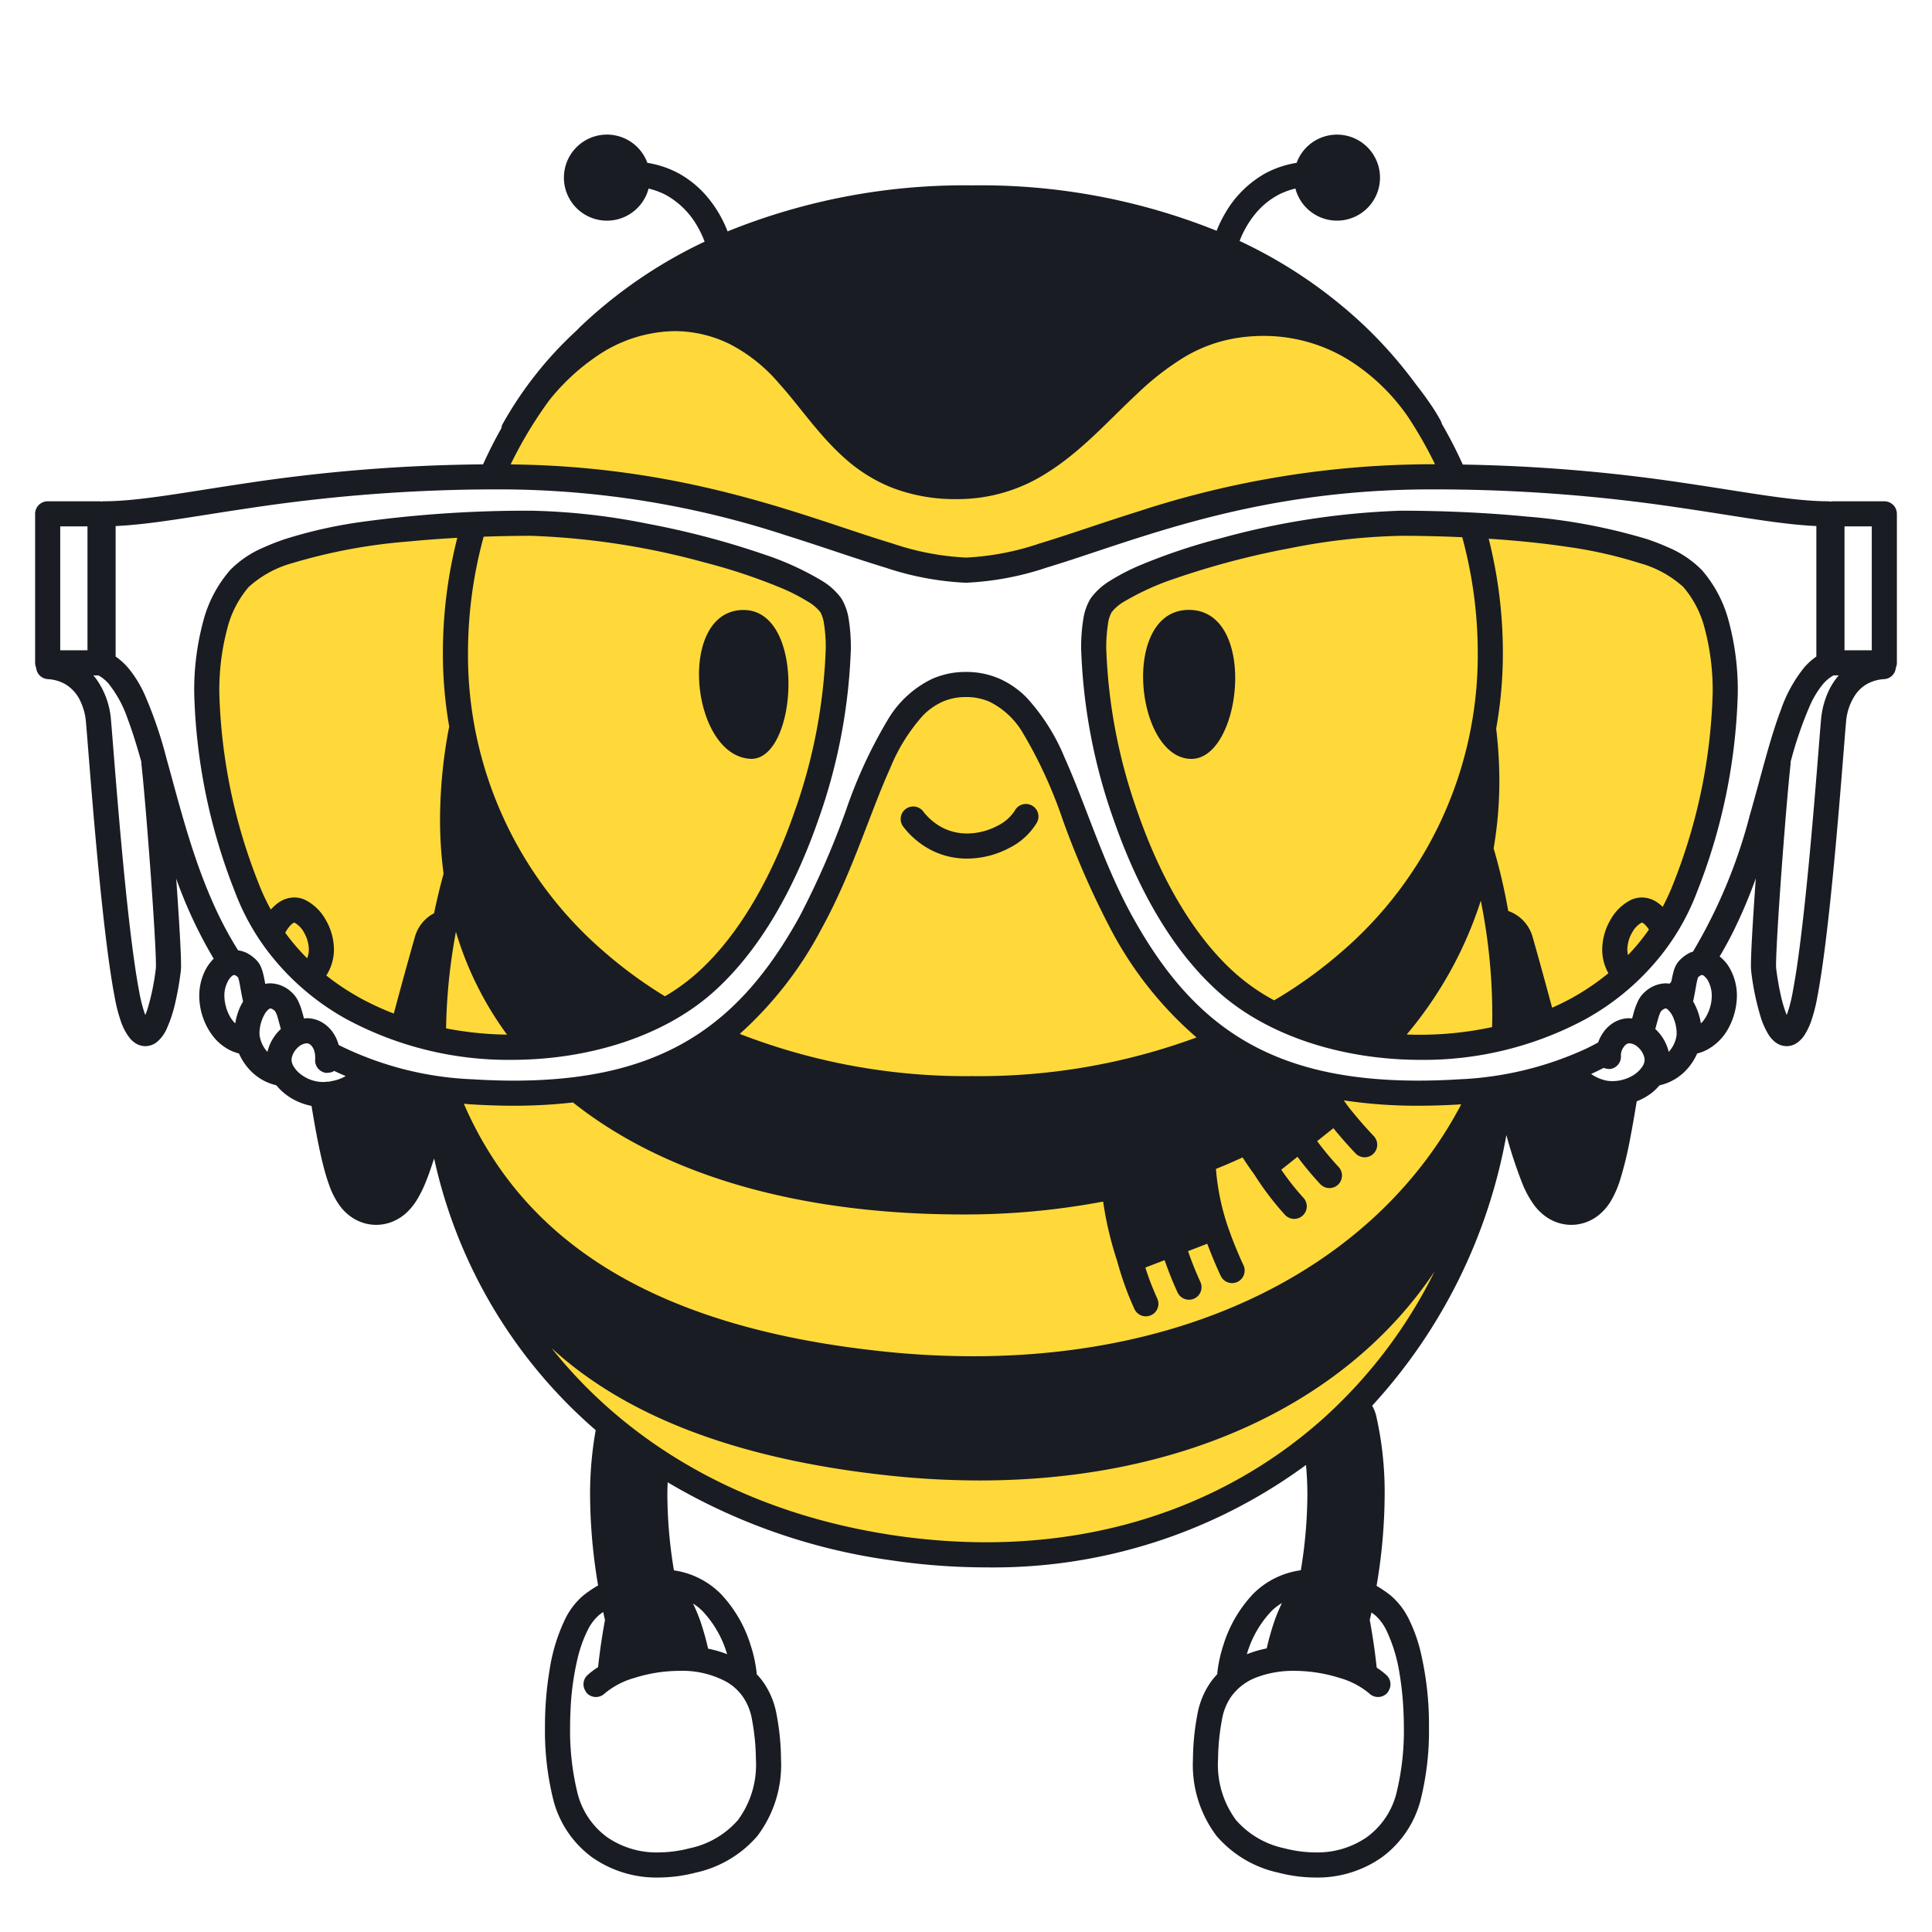 <svg xmlns="http://www.w3.org/2000/svg" width="200" height="200" fill="none"><g fill="#FFD93A"><path d="M175.21 60.135c-1.4-1.518-4.076-2.653-7.386-3.497a127.967 127.967 0 0 0-24.564-2.112c-19 0-28.834 6.333-29.5 9-.667 2.667-.834 17.833 8.333 32 9.167 14.167 27.833 13.167 36.833 10.5s12.167-8.333 12.167-8.333l.175.236a23.132 23.132 0 0 0 3.207-5.849c5.522-14.762 5.211-27.095.735-31.945Z"/><path d="M123.592 105.526c-9.166-7.833-14-27-18.166-32.167a7.524 7.524 0 0 0-2.192-1.883 7.196 7.196 0 0 0-6.617 0 7.533 7.533 0 0 0-2.191 1.883c-4.167 5.167-9 24.334-18.167 32.167-9.167 7.833-22.667 8-22.667 8a45.274 45.274 0 0 1-8.465-.777c2.227 23.657 19.275 43.358 47.285 47.484 33.419 4.922 58.309-15.873 62.659-45.407.109-.734.178-1.468.26-2.201a44.944 44.944 0 0 1-9.072.901s-13.5-.167-22.667-8ZM91.093 57.526a40.118 40.118 0 0 0 8.833 1.377 40.12 40.12 0 0 0 8.833-1.377c8.167-2.167 25.334-8 39.167-8 .893 0 1.804.014 2.723.038-7.042-16.654-24.198-29.074-49.938-29.074-25.724 0-42.875 12.405-49.926 29.043.383-.004.763-.007 1.14-.007 13.834 0 31 5.833 39.168 8Z"/><path d="M40.927 106.026c9 2.667 27.666 3.667 36.833-10.5 9.166-14.167 9-29.333 8.333-32-.666-2.667-10.5-9-29.5-9a129.916 129.916 0 0 0-23.89 1.981c-3.553.857-6.44 2.03-7.913 3.628-4.476 4.85-4.788 17.183.735 31.946a23.125 23.125 0 0 0 3.133 5.75l.102-.138s3.167 5.666 12.167 8.333Z"/></g><g fill="#191C22"><path d="M123.315 78.561c5.243.035 6.937-15.425-.242-15.425-7.099 0-5.558 15.387.242 15.425ZM77.648 78.55c4.955.3 5.927-15.682-.864-15.402-6.714.276-5.265 15.031.864 15.402ZM95.56 83.984a1.3 1.3 0 0 0-2.045 1.606 8.625 8.625 0 0 0 3.132 2.535 8.156 8.156 0 0 0 3.466.757 9.406 9.406 0 0 0 4.344-1.089 6.96 6.96 0 0 0 2.885-2.642 1.3 1.3 0 0 0-2.28-1.25 4.461 4.461 0 0 1-1.819 1.593c-.965.51-2.038.78-3.13.788a5.554 5.554 0 0 1-2.366-.513 6.02 6.02 0 0 1-2.187-1.785Z"/><path d="M4.927 70.302c.633.03 1.251.203 1.807.509.677.4 1.22.994 1.555 1.705.329.673.533 1.4.601 2.146.151 1.612.63 8.261 1.279 15.024.324 3.386.691 6.806 1.084 9.67.197 1.433.4 2.726.61 3.817.155.901.384 1.789.683 2.653.203.577.494 1.119.863 1.607.183.232.406.431.657.586.295.181.634.277.98.279a1.95 1.95 0 0 0 1.212-.44 3.842 3.842 0 0 0 1.024-1.412 14.3 14.3 0 0 0 .889-2.763c.237-1.046.42-2.104.546-3.169.02-.198.028-.398.025-.597 0-.796-.067-2.214-.173-4.011-.087-1.467-.2-3.175-.327-4.945a47.08 47.08 0 0 0 3.88 8.285 4.65 4.65 0 0 0-.985 1.433 5.872 5.872 0 0 0-.497 2.789 6.934 6.934 0 0 0 1.463 3.868 5.172 5.172 0 0 0 1.657 1.356c.313.158.642.281.982.367a5.985 5.985 0 0 0 1.271 1.858 5.394 5.394 0 0 0 2.591 1.43 6.045 6.045 0 0 0 1.693 1.42 6.459 6.459 0 0 0 1.952.714c.457 2.793.882 4.955 1.338 6.64.15.546.303 1.048.477 1.527a8.362 8.362 0 0 0 1.105 2.162c.354.484.79.902 1.29 1.235.342.226.714.405 1.104.532a4.45 4.45 0 0 0 2.898-.048 4.841 4.841 0 0 0 1.815-1.179c.314-.323.593-.677.833-1.059.366-.592.68-1.216.938-1.864.309-.752.599-1.588.893-2.511a51.761 51.761 0 0 0 16.727 28.132 37.605 37.605 0 0 0-.582 6.721c.02 3.135.297 6.263.83 9.353-.523.3-1.024.639-1.498 1.013a7.53 7.53 0 0 0-1.93 2.505 18.656 18.656 0 0 0-1.588 5.184 35.64 35.64 0 0 0-.484 5.966c-.036 2.558.26 5.111.88 7.594a10.661 10.661 0 0 0 4.026 5.902c2 1.393 4.39 2.12 6.828 2.076a15.648 15.648 0 0 0 3.893-.513 11.683 11.683 0 0 0 6.368-3.798 12.2 12.2 0 0 0 2.441-7.928 25.767 25.767 0 0 0-.45-4.59 8.466 8.466 0 0 0-1.369-3.376 7.471 7.471 0 0 0-.71-.856c-.001-.03.012-.057.01-.087a14.036 14.036 0 0 0-.61-2.851 13.515 13.515 0 0 0-3.137-5.398 8.583 8.583 0 0 0-4.82-2.402 48.953 48.953 0 0 1-.68-7.794c0-.44.014-.881.03-1.322a61.91 61.91 0 0 0 23.109 8.072c3.26.485 6.55.731 9.846.736a54.644 54.644 0 0 0 33.126-10.6c.096 1.024.144 2.072.143 3.113a48.92 48.92 0 0 1-.678 7.784 8.597 8.597 0 0 0-4.902 2.413 13.508 13.508 0 0 0-3.137 5.398 14.105 14.105 0 0 0-.61 2.851c-.002.03.011.055.01.084a7.496 7.496 0 0 0-.71.859 8.464 8.464 0 0 0-1.369 3.376 25.72 25.72 0 0 0-.45 4.59 12.199 12.199 0 0 0 2.441 7.928 11.682 11.682 0 0 0 6.368 3.798c1.271.334 2.579.506 3.893.513a11.585 11.585 0 0 0 6.828-2.076 10.663 10.663 0 0 0 4.025-5.902c.621-2.483.917-5.036.88-7.595a32.99 32.99 0 0 0-.876-7.832 16.04 16.04 0 0 0-1.194-3.317 7.53 7.53 0 0 0-1.931-2.505 12.407 12.407 0 0 0-1.425-.969 57.04 57.04 0 0 0 .837-9.398 35.711 35.711 0 0 0-.885-8.243 3.983 3.983 0 0 0-.409-1.006 56.017 56.017 0 0 0 13.895-28.014c.458 1.7 1.01 3.373 1.653 5.013.308.778.708 1.515 1.192 2.197.346.474.764.889 1.241 1.23.344.244.719.44 1.115.584a4.458 4.458 0 0 0 3.306-.106 4.732 4.732 0 0 0 1.181-.743c.458-.399.849-.87 1.155-1.395.399-.696.717-1.435.949-2.202a37.885 37.885 0 0 0 1.011-4.162c.224-1.144.452-2.45.687-3.911.545-.213 1.06-.5 1.529-.851.304-.24.583-.51.832-.807a5.376 5.376 0 0 0 2.625-1.435 5.995 5.995 0 0 0 1.271-1.858c.34-.086.669-.209.982-.367a5.428 5.428 0 0 0 2.246-2.227 7.21 7.21 0 0 0 .874-2.998v-.001a5.736 5.736 0 0 0-.876-3.483 4.117 4.117 0 0 0-.896-.968 40.69 40.69 0 0 0 1.568-2.905 53.11 53.11 0 0 0 2.175-5.183 445.411 445.411 0 0 0-.33 4.978c-.106 1.798-.172 3.215-.173 4.012-.003.199.006.399.025.597.179 1.595.502 3.17.964 4.706a8.06 8.06 0 0 0 .824 1.872c.18.291.406.55.671.766.343.28.77.435 1.212.44.346-.002.685-.098.98-.279.369-.236.679-.554.905-.929.247-.4.453-.823.615-1.264.3-.864.528-1.752.683-2.653.732-3.803 1.4-10.177 1.93-16.01.527-5.82.911-11.093 1.043-12.5a5.82 5.82 0 0 1 1.007-2.814 3.675 3.675 0 0 1 1.149-1.038 4.152 4.152 0 0 1 1.807-.509 1.284 1.284 0 0 0 1.182-1.171c.072-.162.109-.337.111-.514V53.193a1.306 1.306 0 0 0-.381-.92 1.302 1.302 0 0 0-.919-.38h-5.422a.408.408 0 0 1-.314 0c-3.717.006-8.462-.936-15.035-1.903a173.385 173.385 0 0 0-22.869-1.9 45.748 45.748 0 0 0-2.163-4.207l-.006-.026a1.349 1.349 0 0 0-.06-.175c-.048-.114-.075-.16-.121-.248a19.867 19.867 0 0 0-1.059-1.694 36.917 36.917 0 0 0-1.456-1.975 45.833 45.833 0 0 0-5.243-5.973 49.075 49.075 0 0 0-12.992-8.847 9.985 9.985 0 0 1 1.626-2.811 7.857 7.857 0 0 1 2.389-1.966 7.47 7.47 0 0 1 1.76-.649 4.452 4.452 0 1 0 .125-2.66c-1.127.176-2.217.54-3.224 1.077a11.032 11.032 0 0 0-4.178 4.148c-.34.577-.633 1.181-.877 1.805a65.443 65.443 0 0 0-25.234-4.7 65.364 65.364 0 0 0-25.394 4.764 12.51 12.51 0 0 0-1.878-3.296 10.554 10.554 0 0 0-3.2-2.72 10.17 10.17 0 0 0-3.224-1.078 4.455 4.455 0 1 0 .124 2.663 7.469 7.469 0 0 1 1.857.698 8.456 8.456 0 0 1 3.18 3.182 10.046 10.046 0 0 1 .765 1.614 49.037 49.037 0 0 0-12.836 8.776c-.147.14-.282.288-.427.43a39.084 39.084 0 0 0-7.67 9.712 1.281 1.281 0 0 0-.109.403 45.382 45.382 0 0 0-1.892 3.732c-8.136.07-16.257.71-24.303 1.92-6.572.968-11.317 1.91-15.034 1.904a1.273 1.273 0 0 0-.158.031 1.275 1.275 0 0 0-.157-.031H4.935a1.3 1.3 0 0 0-1.3 1.3v15.425c.001.176.039.351.11.513a1.283 1.283 0 0 0 1.182 1.171Zm71.974 105.344c.482.706.803 1.509.942 2.352.259 1.36.395 2.741.408 4.125a9.618 9.618 0 0 1-1.86 6.29 9.106 9.106 0 0 1-4.997 2.919c-1.06.279-2.15.423-3.245.43a8.986 8.986 0 0 1-5.31-1.587 8.052 8.052 0 0 1-3.04-4.49 27.14 27.14 0 0 1-.783-6.895c0-.593.016-1.191.046-1.787a28.42 28.42 0 0 1 .75-5.41c.229-.959.561-1.889.992-2.775a4.998 4.998 0 0 1 1.238-1.653c.129-.103.265-.196.4-.292.069.32.13.59.187.829-.11.593-.257 1.435-.406 2.435a68.14 68.14 0 0 0-.31 2.445 7.492 7.492 0 0 0-1.126.856 1.28 1.28 0 0 0-.203 1.57c.045.096.103.187.171.268a1.3 1.3 0 0 0 1.839.032 8.278 8.278 0 0 1 3.073-1.608 15.674 15.674 0 0 1 4.678-.734 9.602 9.602 0 0 1 4.912 1.164c.649.384 1.21.901 1.644 1.516Zm-4.172-8.86a10.956 10.956 0 0 1 2.513 4.36c.012.037.02.071.032.107-.046-.019-.09-.045-.136-.063a11.568 11.568 0 0 0-1.835-.521 28.501 28.501 0 0 0-.78-2.782 17.751 17.751 0 0 0-.78-1.885c.359.221.69.485.986.784Zm-47.985-62.278a6.917 6.917 0 0 0-.392 1.436 3.271 3.271 0 0 1-.568-.747 4.632 4.632 0 0 1-.55-1.911l-.008-.213a3.168 3.168 0 0 1 .467-1.668c.097-.158.223-.295.372-.404a.315.315 0 0 1 .175-.071l.128.037c.102.058.196.13.28.213.035.099.064.2.086.303.073.307.148.756.24 1.264.053.29.116.603.188.926-.16.268-.299.547-.418.835Zm2.94 4.381a3.17 3.17 0 0 1-.806-1.674 2.347 2.347 0 0 1-.016-.282 4.139 4.139 0 0 1 .506-1.899c.11-.208.259-.395.438-.549.126-.094.165-.09.19-.092.025.002.152-.002.458.258l.854-.981-.854.981c.147.232.252.487.31.754.093.31.19.695.31 1.118a4.702 4.702 0 0 0-1.39 2.366Zm3.393 2.274a2.866 2.866 0 0 1-.693-.79 1.391 1.391 0 0 1-.206-.676l.016-.166a2.11 2.11 0 0 1 .648-1.104c.24-.243.56-.393.9-.423a.554.554 0 0 1 .274.067 1 1 0 0 1 .334.327c.109.167.184.353.223.548.039.182.058.366.058.551l-.003.125-.002.021h.003a1.3 1.3 0 0 0 1.147 1.425c.072 0 .144-.007.215-.019.216-.01.427-.076.61-.19.042.02.081.042.123.062.345.166.704.321 1.063.476a4.428 4.428 0 0 1-1.57.536 1.123 1.123 0 0 0-.126.046l-.048-.003a1.1 1.1 0 0 0-.129-.005 3.29 3.29 0 0 1-.495.038 3.812 3.812 0 0 1-2.341-.846ZM99.99 72.159l.01-.002.009.002a5.922 5.922 0 0 1 2.44.492 8.224 8.224 0 0 1 3.358 3.089 47.304 47.304 0 0 1 4.194 9.083 89.587 89.587 0 0 0 4.962 11.332 38.34 38.34 0 0 0 8.903 11.242 65.168 65.168 0 0 1-23.154 4.002 64.705 64.705 0 0 1-24.133-4.37 38.923 38.923 0 0 0 8.457-10.874c3.162-5.727 4.998-11.952 7.102-16.601a18.628 18.628 0 0 1 3.41-5.487 6.613 6.613 0 0 1 2.002-1.416c.77-.335 1.601-.502 2.44-.492Zm-.286 53.562a77.072 77.072 0 0 0 14.491-1.334 36.185 36.185 0 0 0 1.456 6.161 31.891 31.891 0 0 0 1.797 4.984 1.307 1.307 0 0 0 .742.663 1.312 1.312 0 0 0 1.399-.361 1.306 1.306 0 0 0 .328-.939 1.266 1.266 0 0 0-.127-.491l-.006-.015a28.573 28.573 0 0 1-1.219-3.172l1.994-.767c.691 1.975 1.337 3.329 1.351 3.36a1.304 1.304 0 0 0 1.735.609 1.3 1.3 0 0 0 .609-1.735l-.007-.016a34.44 34.44 0 0 1-1.261-3.151l1.989-.766a47.093 47.093 0 0 0 1.397 3.336 1.3 1.3 0 0 0 2.346-1.122l-.036-.075c-.142-.303-.688-1.5-1.28-3.072l.009-.003a24.334 24.334 0 0 1-1.537-6.811 54.832 54.832 0 0 0 2.757-1.188c.378.592.784 1.18 1.214 1.765a30.087 30.087 0 0 0 3.19 4.194 1.295 1.295 0 0 0 1.837.044 1.297 1.297 0 0 0 .044-1.838l-.011-.011a27.044 27.044 0 0 1-2.269-2.882l1.681-1.339a33.198 33.198 0 0 0 2.371 2.844 1.298 1.298 0 0 0 1.838.032 1.3 1.3 0 0 0 .032-1.838l-.012-.012a31.55 31.55 0 0 1-2.195-2.646l1.68-1.339c1.268 1.555 2.291 2.602 2.31 2.622a1.299 1.299 0 1 0 1.857-1.819l-.056-.058a42.978 42.978 0 0 1-2.563-2.97c-.162-.22-.321-.439-.47-.657a50.61 50.61 0 0 0 7.689.557c1.419 0 2.894-.047 4.426-.142l.042-.003c-8.349 15.903-26.69 26.078-50.533 26.078a89.062 89.062 0 0 1-9.266-.493c-25.06-2.623-37.643-12.278-43.451-25.645.254.02.5.047.76.063 1.532.095 3.008.143 4.425.142a52.949 52.949 0 0 0 6.115-.339c9.32 7.403 23.074 11.595 40.388 11.595Zm29.438 45.298a10.883 10.883 0 0 1 2.473-4.233 5.335 5.335 0 0 1 1.093-.838c-.307.63-.576 1.277-.805 1.938a28.409 28.409 0 0 0-.775 2.757 11.23 11.23 0 0 0-2.056.606c.023-.077.044-.151.07-.23Zm14.398-2.201a16.182 16.182 0 0 1 1.343 4.448c.206 1.234.338 2.479.395 3.729.03.599.051 1.199.05 1.794a27.107 27.107 0 0 1-.784 6.896 8.05 8.05 0 0 1-3.039 4.49 8.984 8.984 0 0 1-5.31 1.587 13.061 13.061 0 0 1-3.244-.43 9.11 9.11 0 0 1-4.998-2.918 9.62 9.62 0 0 1-1.86-6.291c.013-1.384.149-2.765.408-4.125.139-.843.46-1.646.942-2.352a5.73 5.73 0 0 1 2.705-2.033 10.75 10.75 0 0 1 3.85-.647c1.588.006 3.166.254 4.679.734a8.278 8.278 0 0 1 3.073 1.608 1.3 1.3 0 0 0 1.838-.032c.069-.082.127-.172.172-.268a1.28 1.28 0 0 0-.203-1.57 7.354 7.354 0 0 0-1.04-.803 65.055 65.055 0 0 0-.721-4.934c.053-.225.111-.48.176-.778.11.081.224.157.33.242a5.004 5.004 0 0 1 1.238 1.653Zm-6.622-21.918c-8.964 7.991-20.903 12.751-34.848 12.755a65.071 65.071 0 0 1-9.467-.708c-14.77-2.18-26.35-8.737-34.267-17.894-.424-.49-.831-.991-1.233-1.496 8.06 7.402 19.932 11.535 34.548 13.15 3.238.362 6.494.546 9.752.55 21.342 0 38.14-8.228 47.105-21.638a50.614 50.614 0 0 1-11.59 15.281Zm33.135-36.549a3.05 3.05 0 0 1-1.195 1.081 4.116 4.116 0 0 1-2.434.455h-.005l-.074-.016a4.186 4.186 0 0 1-1.631-.695c.441-.201.872-.41 1.294-.627.229.084.473.121.716.109a1.293 1.293 0 0 0 1.066-1.448h.008v-.027c.012-.284.11-.558.281-.785a.986.986 0 0 1 .335-.326.543.543 0 0 1 .273-.068c.341.03.66.18.9.423.325.292.551.678.648 1.104l.017.173a1.303 1.303 0 0 1-.199.647Zm3.498-3.135a3.165 3.165 0 0 1-.805 1.673 4.695 4.695 0 0 0-1.391-2.365c.132-.466.236-.885.337-1.209.052-.181.119-.358.199-.529l.068-.115.016-.02-.853-.981.853.981c.306-.26.433-.256.459-.258.025.002.063-.002.189.092.294.271.516.61.647.987.187.465.288.96.297 1.46.001.095-.005.19-.016.284Zm2.166-5.977-.938-.899.499.479-.001-.001.44.421Zm1.479 2.048v-.001a4.37 4.37 0 0 1-.886 2.409 2.684 2.684 0 0 1-.237.24 6.675 6.675 0 0 0-.751-2.186c-.016-.027-.037-.05-.053-.077.138-.616.231-1.191.317-1.654.042-.252.098-.502.165-.749l.032-.089c.083-.084.177-.155.279-.213l.127-.037c.064.006.125.03.175.071.249.195.441.453.558.746.185.418.28.869.281 1.325l-.007.215Zm13.747-48.794h2.822v12.824h-2.822V54.493Zm-.602 15.425a7.105 7.105 0 0 0-.955 1.433 8.778 8.778 0 0 0-.866 3.07c-.157 1.686-.632 8.28-1.277 15.017-.323 3.365-.688 6.76-1.073 9.565a70.672 70.672 0 0 1-.587 3.677c-.128.751-.314 1.49-.556 2.213-.025.064-.048.115-.072.173a13.618 13.618 0 0 1-.613-2.054 28.341 28.341 0 0 1-.478-2.806 4.431 4.431 0 0 1-.007-.29c-.001-.663.064-2.086.169-3.857.314-5.322.994-13.968 1.339-16.994a1.386 1.386 0 0 0-.013-.144 40.051 40.051 0 0 1 2.062-5.998 9.69 9.69 0 0 1 1.207-1.99 4.012 4.012 0 0 1 1.18-1.016h.54ZM61.665 36.949a14.599 14.599 0 0 1 8.18-2.671 12.92 12.92 0 0 1 5.816 1.4 16.834 16.834 0 0 1 4.98 4.008c2.194 2.43 4.11 5.368 6.843 7.783a16.372 16.372 0 0 0 4.855 3.016 18.138 18.138 0 0 0 6.731 1.183 17.049 17.049 0 0 0 9.004-2.528c3.776-2.278 6.643-5.59 9.672-8.4a28.6 28.6 0 0 1 4.737-3.699 15.236 15.236 0 0 1 5.618-2.062 17.976 17.976 0 0 1 2.703-.206 16.75 16.75 0 0 1 8.801 2.482 20.99 20.99 0 0 1 6.119 5.85 42.907 42.907 0 0 1 2.829 4.956l-.395-.002a97.928 97.928 0 0 0-30.344 4.893c-3.889 1.218-7.268 2.427-10.228 3.319A27.793 27.793 0 0 1 100 57.72a27.803 27.803 0 0 1-7.587-1.45c-8.733-2.626-21.03-8.004-39.551-8.194a42.931 42.931 0 0 1 4.01-6.654 22.208 22.208 0 0 1 4.793-4.474ZM11.971 54.456c3.828-.174 8.243-1.035 14.057-1.885l.054-.008a170.97 170.97 0 0 1 25.76-1.903 95.304 95.304 0 0 1 29.566 4.774c3.83 1.199 7.2 2.406 10.255 3.327a30.498 30.498 0 0 0 8.222 1.56c.01 0 .02.006.03.006l.085-.003.084.003c.011 0 .02-.006.031-.007a30.497 30.497 0 0 0 8.222-1.559c9.152-2.763 21.207-8.095 39.821-8.1 8.593-.017 17.175.615 25.673 1.89l.086.012c5.842.852 10.271 1.718 14.112 1.893v13.508a6.786 6.786 0 0 0-1.216 1.084 14.407 14.407 0 0 0-2.45 4.42c-1.158 3.042-2.049 6.837-3.211 10.874a54.243 54.243 0 0 1-5.896 14.17 2.964 2.964 0 0 0-.332.119 3.858 3.858 0 0 0-1.084.81 2.61 2.61 0 0 0-.579 1.08c-.007.025-.011.051-.018.076-.091.323-.159.656-.221.998-.064.078-.122.159-.187.237a2.58 2.58 0 0 0-.401-.038 3.312 3.312 0 0 0-2.166.897 2.99 2.99 0 0 0-.697.923 7.552 7.552 0 0 0-.497 1.398c-.04.144-.082.28-.121.423-.089-.007-.174-.029-.266-.03a3.16 3.16 0 0 0-1.513.382 3.587 3.587 0 0 0-1.234 1.134 4.127 4.127 0 0 0-.5.995c-.418.229-.848.45-1.289.662a34.895 34.895 0 0 1-13.087 3.151 68.228 68.228 0 0 1-4.265.137c-7.831-.002-13.644-1.497-18.28-4.317-4.635-2.823-8.164-7.022-11.281-12.652-2.993-5.4-4.803-11.51-7.006-16.411a21.024 21.024 0 0 0-3.941-6.255 9.203 9.203 0 0 0-2.79-1.956 8.526 8.526 0 0 0-3.492-.715l-.01.002-.01-.002a8.53 8.53 0 0 0-3.491.715 10.773 10.773 0 0 0-4.458 4.007 49.254 49.254 0 0 0-4.469 9.609 87.117 87.117 0 0 1-4.81 11.007c-3.117 5.629-6.646 9.828-11.28 12.651-4.636 2.82-10.45 4.315-18.28 4.318-1.36 0-2.782-.046-4.265-.138a34.195 34.195 0 0 1-13.88-3.553 4.028 4.028 0 0 0-.567-1.255 3.596 3.596 0 0 0-1.233-1.134 3.161 3.161 0 0 0-1.514-.382c-.094.001-.18.023-.272.031-.079-.293-.158-.589-.248-.886a5.99 5.99 0 0 0-.363-.935 2.982 2.982 0 0 0-.698-.924 3.311 3.311 0 0 0-2.165-.897c-.182 0-.363.019-.54.057l-.056-.304a9.879 9.879 0 0 0-.232-1.026 4.82 4.82 0 0 0-.168-.452c-.1-.23-.24-.443-.41-.628l-.748.717.748-.717a3.842 3.842 0 0 0-1.084-.81 2.927 2.927 0 0 0-.856-.251 37.207 37.207 0 0 1-1.901-3.412c-2.687-5.48-4.121-11.47-5.523-16.489a43.533 43.533 0 0 0-2.291-6.668c-.411-.901-.93-1.749-1.545-2.524a6.983 6.983 0 0 0-1.42-1.323V54.455Zm-1.783 15.463c.398.218.754.507 1.051.852a11.993 11.993 0 0 1 1.969 3.625c.5 1.309.965 2.844 1.44 4.525a1.223 1.223 0 0 0-.013.145c.229 2.012.609 6.537.928 10.895.16 2.18.305 4.324.41 6.1.106 1.77.17 3.193.17 3.857 0 .091-.002.165-.004.218l-.003.06v.012a24.216 24.216 0 0 1-.858 4.219 8.37 8.37 0 0 1-.233.641c-.024-.059-.048-.109-.072-.175a14.705 14.705 0 0 1-.557-2.213c-.694-3.584-1.37-9.959-1.893-15.75-.526-5.805-.906-11.03-1.044-12.508a8.373 8.373 0 0 0-1.498-4.11 6.687 6.687 0 0 0-.319-.394h.526ZM6.235 54.493h2.821v12.824H6.235V54.493Z"/><path d="M27.954 98.78a26.145 26.145 0 0 0 8.003 6.771 35.368 35.368 0 0 0 17.01 4.166c7.826-.008 15.479-2.331 20.66-6.823 5.128-4.473 8.69-11.183 11.028-17.867a58.582 58.582 0 0 0 3.426-17.876c.011-1-.06-1.998-.213-2.986a5.774 5.774 0 0 0-.78-2.233 6.89 6.89 0 0 0-2.03-1.828 29.699 29.699 0 0 0-5.88-2.685 86.547 86.547 0 0 0-12.19-3.213A67.382 67.382 0 0 0 55 52.868a125.593 125.593 0 0 0-17.481 1.148c-2.73.37-5.422.973-8.048 1.803-.743.249-1.474.535-2.188.858a10.708 10.708 0 0 0-3.449 2.326 13.103 13.103 0 0 0-2.808 5.356 27.353 27.353 0 0 0-.92 7.43 60.07 60.07 0 0 0 4.201 20.497 24.338 24.338 0 0 0 3.647 6.494Zm1.574-2.223a4.03 4.03 0 0 1 .415-.622c.11-.14.238-.262.383-.364l.111-.058.025-.006.047.016c.403.237.733.58.952.994.32.537.496 1.149.509 1.775 0 .311-.06.62-.175.909a21.89 21.89 0 0 1-2.267-2.644Zm16.651 9.901c.04-2.538.246-5.07.614-7.58.12-.811.254-1.617.403-2.418a34.704 34.704 0 0 0 5.29 10.644 35.524 35.524 0 0 1-6.307-.646ZM55 55.468a77.65 77.65 0 0 1 17.987 2.771 58.678 58.678 0 0 1 7.996 2.675c.924.39 1.817.85 2.67 1.377.49.281.922.65 1.277 1.09.198.38.325.794.374 1.22.129.844.188 1.697.177 2.55a56.137 56.137 0 0 1-3.281 17.02c-2.232 6.42-5.674 12.768-10.279 16.761a20.506 20.506 0 0 1-3.089 2.204 46.382 46.382 0 0 1-6.3-4.613 40.504 40.504 0 0 1-14.085-30.885 45.725 45.725 0 0 1 1.621-12.082c1.737-.06 3.405-.088 4.932-.088ZM23.527 65.07a10.55 10.55 0 0 1 2.218-4.305l-.824-.76.824.76a11.147 11.147 0 0 1 4.551-2.482 57.397 57.397 0 0 1 11.965-2.226c1.692-.165 3.402-.29 5.078-.382a48.318 48.318 0 0 0-1.492 11.962c0 2.538.22 5.07.654 7.57a51.087 51.087 0 0 0-.948 9.722c.002 1.844.124 3.686.366 5.514a64.942 64.942 0 0 0-.983 4.094 3.979 3.979 0 0 0-1.981 2.434 502.312 502.312 0 0 0-2.188 7.952 28.264 28.264 0 0 1-3.55-1.647 25.494 25.494 0 0 1-3.44-2.293 4.983 4.983 0 0 0 .793-2.692 6.179 6.179 0 0 0-.867-3.091 4.995 4.995 0 0 0-2.105-2.039 2.705 2.705 0 0 0-1.136-.255 2.873 2.873 0 0 0-1.64.542c-.289.205-.553.445-.785.714a22.236 22.236 0 0 1-1.294-2.788 57.537 57.537 0 0 1-4.037-19.585 24.796 24.796 0 0 1 .82-6.719ZM126.373 102.894c5.181 4.492 12.834 6.815 20.66 6.823a35.366 35.366 0 0 0 17.01-4.166 26.17 26.17 0 0 0 7.926-6.677 24.337 24.337 0 0 0 3.724-6.588 60.044 60.044 0 0 0 4.201-20.496 27.36 27.36 0 0 0-.92-7.43 13.095 13.095 0 0 0-2.808-5.357 10.858 10.858 0 0 0-3.578-2.384 23.72 23.72 0 0 0-2.059-.8 59.762 59.762 0 0 0-12.537-2.349c-4.548-.444-9.179-.602-12.992-.602a79.99 79.99 0 0 0-18.656 2.859 61.164 61.164 0 0 0-8.364 2.803c-1.052.444-2.068.97-3.038 1.573a6.89 6.89 0 0 0-2.03 1.83 5.76 5.76 0 0 0-.779 2.232 18.088 18.088 0 0 0-.214 2.986 58.602 58.602 0 0 0 3.426 17.876c2.338 6.684 5.9 13.394 11.028 17.867Zm20.66 4.223c-.471.001-.941-.008-1.41-.027a40.807 40.807 0 0 0 7.668-13.853 60.151 60.151 0 0 1 1.192 11.978c0 .369-.014.74-.021 1.11-2.441.525-4.931.79-7.429.792Zm21.499-8.248a2.616 2.616 0 0 1-.071-.578 3.594 3.594 0 0 1 .509-1.774c.219-.414.548-.758.952-.994l.046-.016.029.007c.103.046.196.11.275.19.161.157.303.332.424.522a21.717 21.717 0 0 1-2.164 2.643ZM162.1 56.588a45.78 45.78 0 0 1 7.604 1.696 11.147 11.147 0 0 1 4.551 2.482 10.546 10.546 0 0 1 2.218 4.305c.58 2.192.856 4.452.821 6.719a57.545 57.545 0 0 1-4.036 19.585 22.317 22.317 0 0 1-1.139 2.504 4.033 4.033 0 0 0-.512-.43 2.875 2.875 0 0 0-1.639-.542 2.71 2.71 0 0 0-1.136.255 4.997 4.997 0 0 0-2.104 2.038 6.165 6.165 0 0 0-.867 3.091c-.002.86.219 1.706.64 2.456a25.184 25.184 0 0 1-3.718 2.53c-.683.379-1.39.72-2.109 1.042-.615-2.29-1.282-4.74-2.025-7.347a3.985 3.985 0 0 0-2.518-2.669 58.952 58.952 0 0 0-1.511-6.48c.395-2.308.594-4.645.593-6.987a45.86 45.86 0 0 0-.331-5.406 44.25 44.25 0 0 0 .695-7.792 48.284 48.284 0 0 0-1.467-11.87c2.686.176 5.418.438 7.99.82ZM114.696 64.6c.049-.426.176-.84.375-1.22a4.55 4.55 0 0 1 1.276-1.09 27.385 27.385 0 0 1 5.345-2.422 84.025 84.025 0 0 1 11.808-3.11 64.944 64.944 0 0 1 11.5-1.291c1.945 0 4.115.044 6.372.146a45.732 45.732 0 0 1 1.605 12.024 40.506 40.506 0 0 1-14.086 30.885 46.44 46.44 0 0 1-6.991 5.032 21.017 21.017 0 0 1-3.821-2.623c-4.605-3.993-8.046-10.342-10.279-16.761a56.145 56.145 0 0 1-3.281-17.02c-.011-.853.049-1.706.177-2.55Z"/></g></svg>